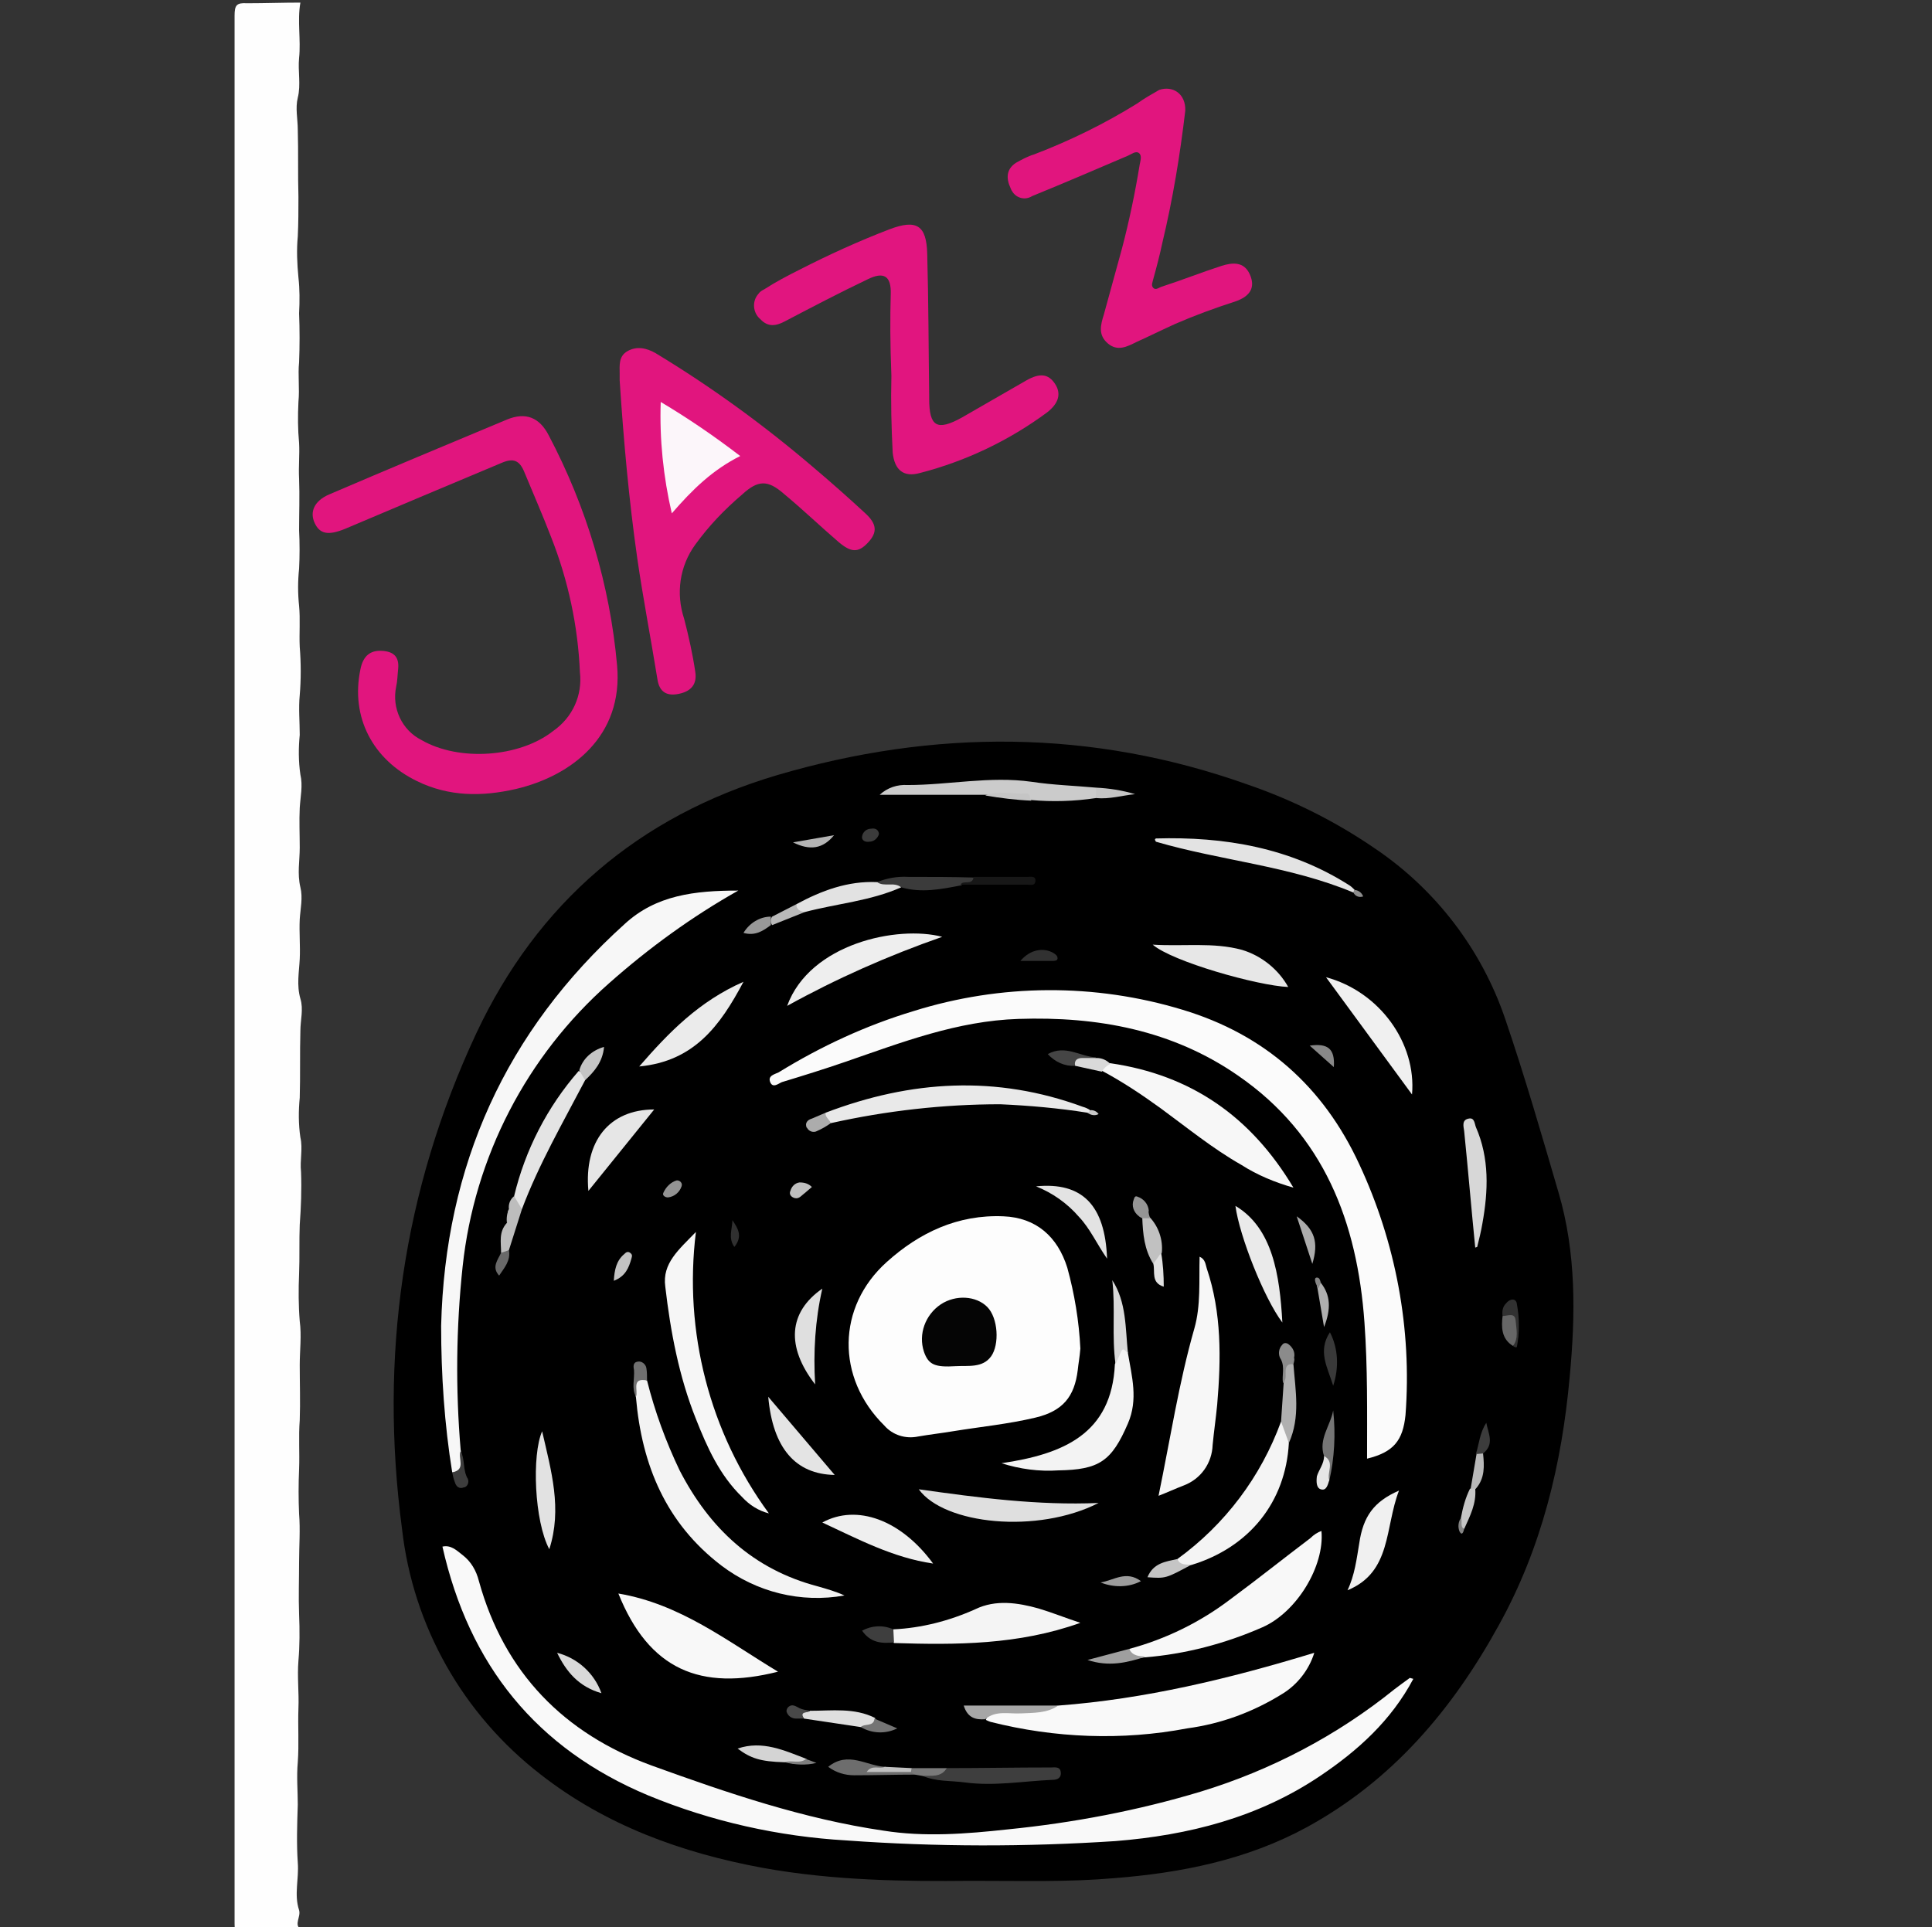 <?xml version="1.0" encoding="utf-8"?>
<!-- Generator: Adobe Illustrator 21.0.2, SVG Export Plug-In . SVG Version: 6.00 Build 0)  -->
<svg version="1.1" id="Layer_1" xmlns="http://www.w3.org/2000/svg" xmlns:xlink="http://www.w3.org/1999/xlink" x="0px" y="0px"
	 viewBox="0 0 296.5 295.8" style="enable-background:new 0 0 296.5 295.8;" xml:space="preserve">
<rect x="0" y="0" width="296.5" height="295.8" fill="#333333" stroke="none"/>
<style type="text/css">
	.st0{fill:#FEFEFE;}
	.st1{fill:#E1157E;}
	.st2{fill:#E1157F;}
	.st3{fill:#FDFDFD;}
	.st4{fill:#FBFBFB;}
	.st5{fill:#F9F9F9;}
	.st6{fill:#F7F7F7;}
	.st7{fill:#F3F3F3;}
	.st8{fill:#F8F8F8;}
	.st9{fill:#F6F6F6;}
	.st10{fill:#F4F4F4;}
	.st11{fill:#E9E9E9;}
	.st12{fill:#EEEEEE;}
	.st13{fill:#DFDFDF;}
	.st14{fill:#CBCBCB;}
	.st15{fill:#F0F0F0;}
	.st16{fill:#E7E7E7;}
	.st17{fill:#E3E3E3;}
	.st18{fill:#EBEBEB;}
	.st19{fill:#E4E4E4;}
	.st20{fill:#EFEFEF;}
	.st21{fill:#E6E6E6;}
	.st22{fill:#EAEAEA;}
	.st23{fill:#3E3E3E;}
	.st24{fill:#D7D7D7;}
	.st25{fill:#E2E2E2;}
	.st26{fill:#3B3B3B;}
	.st27{fill:#B0B0B0;}
	.st28{fill:#D9D9D9;}
	.st29{fill:#A6A6A6;}
	.st30{fill:#D4D4D4;}
	.st31{fill:#6D6D6D;}
	.st32{fill:#C1C1C1;}
	.st33{fill:#BDBDBD;}
	.st34{fill:#171717;}
	.st35{fill:#393939;}
	.st36{fill:#C5C5C5;}
	.st37{fill:#757575;}
	.st38{fill:#9F9F9F;}
	.st39{fill:#454545;}
	.st40{fill:#ACACAC;}
	.st41{fill:#666666;}
	.st42{fill:#313131;}
	.st43{fill:#B8B8B8;}
	.st44{fill:#8B8B8B;}
	.st45{fill:#B9B9B9;}
	.st46{fill:#9C9C9C;}
	.st47{fill:#989898;}
	.st48{fill:#3D3D3D;}
	.st49{fill:#C3C3C3;}
	.st50{fill:#AFAFAF;}
	.st51{fill:#747474;}
	.st52{fill:#707070;}
	.st53{fill:#3C3C3C;}
	.st54{fill:#B4B4B4;}
	.st55{fill:#888888;}
	.st56{fill:#E0E0E0;}
	.st57{fill:#959595;}
	.st58{fill:#7A7A7A;}
	.st59{fill:#BFBFBF;}
	.st60{fill:#696969;}
	.st61{fill:#484848;}
	.st62{fill:#939393;}
	.st63{fill:#303030;}
	.st64{fill:#7F7F7F;}
	.st65{fill:#8C8C8C;}
	.st66{fill:#858585;}
	.st67{fill:#868686;}
	.st68{fill:#C8C8C8;}
	.st69{fill:#FCF6FA;}
	.st70{fill:#050505;}
</style>
<title>Jazz</title>
<path class="st0" d="M46.1,0.4c-0.5,2.8,0.1,5.7-0.2,8.5c-0.2,2,0.3,4.1-0.2,6.1c-0.4,1.6,0,3.3,0,4.9c0.1,3.4,0,6.9,0.1,10.3
	c0,2,0,4.1-0.1,6.1c-0.2,2.1-0.1,4.2,0.1,6.3c0.2,1.8,0.2,3.6,0.1,5.5c0.1,2.5,0.1,5,0,7.5c-0.2,2,0.1,4-0.1,6.1
	c-0.1,2.1-0.1,4.2,0.1,6.3c0.1,1.8-0.1,3.6,0,5.5c0.1,2.6,0,5.3,0,7.9c0.1,2,0.1,3.9,0,5.9c-0.2,1.9-0.2,3.8,0,5.7
	c0.2,2.1,0,4.2,0.1,6.3c0.2,2.5,0.2,5,0,7.4c-0.2,2,0,4.1,0,6.1c-0.2,2-0.2,4.1,0.1,6.1c0.4,1.7,0,3.4-0.1,5.1c-0.1,2,0,4.1,0,6.1
	s-0.4,4,0.1,6.1c0.4,1.6,0,3.3-0.1,4.9c-0.1,2,0.1,4.1,0,6.1s-0.5,4,0.1,6.1c0.5,1.6,0,3.3,0,4.9c-0.1,3.4,0,6.9-0.1,10.3
	c-0.2,2-0.2,4.1,0.1,6.1c0.4,1.7-0.1,3.5,0.1,5.3c0.1,2.7,0,5.4-0.2,8.1c-0.1,2.5,0,5-0.1,7.5c-0.1,2.4-0.1,4.9,0.1,7.3
	c0.3,2.2,0,4.5,0,6.7c0,2.8,0.1,5.7,0,8.5c-0.2,2.5,0,5-0.1,7.5c-0.1,2.3-0.1,4.6,0,6.9c0.2,2.4,0,4.9,0,7.3c0,2.7-0.1,5.4,0,8.1
	c0.1,2.4,0.1,4.8-0.1,7.1c-0.2,2.5,0.1,4.9,0,7.3c-0.1,2.8,0.1,5.5-0.1,8.3c-0.2,2.2,0,4.4,0,6.5c-0.1,3-0.2,6,0,8.9
	c0.2,2.5-0.6,4.9,0.2,7.3c0.3,1-0.8,2.2,0.2,2.9s2.4,0.3,3.7,0.3c70.3,0,140.7,0,211,0c-0.2,0.3,0.4,0.9-0.4,0.8c-0.5,0-1,0-1.5,0
	c-73.7,0-147.3,0-221,0c-1.6,0-1.9-0.4-1.9-1.9c0-97.6,0-195.3,0-292.9c0-1.6,0.3-2,1.9-1.9C40.7,0.5,43.4,0.4,46.1,0.4z"/>
<path d="M149,288.7c-9.9,0.1-21,0-32-2c-12.4-2.3-24-6.5-34-14.3c-11.9-9.2-19.6-22.7-21.3-37.7c-3.5-26.4,0.1-51.9,11.4-76.1
	c9.4-20,24.9-33.3,46.1-39.6c24.1-7.1,48.3-7.1,72.2,1.4c7,2.4,13.6,5.7,19.7,9.9c9.3,6.3,16.3,15.5,19.9,26.1
	c3,8.8,5.6,17.8,8.2,26.7c2.7,9.2,2.6,18.7,1.7,28.2c-1.2,13.4-4.3,26.3-10.9,38.2c-7.1,12.9-16.3,23.8-29.5,31
	c-9.2,5-19.3,7-29.6,7.8C164,288.9,157.2,288.7,149,288.7z"/>
<path class="st1" d="M89,103.2c-0.3-7.1-1.8-14.1-4.4-20.7c-1.3-3.4-2.8-6.8-4.2-10.2c-0.7-1.6-1.6-2-3.3-1.3
	c-8.1,3.4-16.2,6.8-24.2,10.2c-2.5,1-3.8,0.8-4.6-0.9s-0.1-3.4,2.2-4.4c9.1-3.9,18.2-7.7,27.3-11.5c2.9-1.2,5-0.3,6.4,2.4
	c5.8,11,9.4,23,10.5,35.3c1,10.9-7,17-15.5,19c-5.2,1.2-10.3,1.2-15.2-1.2c-6.8-3.3-10.2-9.8-8.7-17.1c0.4-2.1,1.5-3,3.3-2.9
	s2.7,0.9,2.5,2.8c-0.1,0.9-0.1,1.8-0.3,2.7c-0.7,3.3,0.9,6.7,3.9,8.2c5.7,3.3,15,2.7,20.2-1.4C87.9,110.1,89.4,106.7,89,103.2z"/>
<path class="st1" d="M95.1,58.4c0-0.3,0-0.7,0-1c0-1.3-0.2-2.7,1.2-3.5s2.9-0.5,4.3,0.3c8.6,5.2,16.7,11.1,24.3,17.6
	c2.6,2.2,5.2,4.5,7.8,6.9c1.9,1.7,2,3,0.5,4.6s-2.6,1.5-4.5-0.1c-2.8-2.4-5.5-5-8.4-7.4c-2.5-2.2-4-2.1-6.4,0.1
	c-2.7,2.3-5.1,4.8-7.2,7.7c-2.4,3.3-3,7.5-1.7,11.4c0.7,2.7,1.3,5.4,1.7,8.1c0.3,1.9-0.6,3-2.5,3.4s-3-0.3-3.3-2.2
	c-1-6.2-2.2-12.4-3.1-18.6C96.5,76.6,95.7,67.5,95.1,58.4z"/>
<path class="st2" d="M136.8,57.7c-0.2-5.1-0.2-8.8-0.1-12.5c0.1-2.8-1-3.6-3.6-2.3c-4.2,2-8.4,4.2-12.6,6.4c-1.3,0.7-2.6,1-3.8-0.3
	c-1.2-1-1.3-2.8-0.3-3.9c0.2-0.3,0.5-0.5,0.9-0.7c1.7-1.1,3.6-2.1,5.4-3c4.5-2.3,9.1-4.4,13.8-6.2c4.2-1.6,5.7-0.6,5.8,3.8
	c0.2,7.3,0.2,14.5,0.3,21.8c0,0.1,0,0.3,0,0.4c0,4.3,1.2,5,5,2.9c3.3-1.9,6.6-3.8,9.9-5.7c2.1-1.2,3.4-1,4.4,0.5s0.6,3-1.2,4.4
	c-5.8,4.3-12.5,7.5-19.5,9.3c-2.5,0.7-3.9-0.4-4.2-3.1C136.8,65.6,136.7,61.7,136.8,57.7z"/>
<path class="st1" d="M181.9,17c-0.8,6.8-1.9,13.5-3.5,20.2c-0.4,1.9-0.9,3.8-1.4,5.6c-0.1,0.5-0.4,1,0,1.4s0.9-0.1,1.3-0.2
	c3.1-1,6.1-2.2,9.2-3.2c1.6-0.5,3.4-0.7,4.3,1.3s0.1,3.4-2.3,4.2c-3.1,1-6.1,2.1-9.1,3.4c-2,0.9-4,1.9-6,2.8
	c-1.4,0.7-2.9,1.5-4.4,0.2s-1.1-2.8-0.6-4.4l2.8-10.2c1.1-4.2,2-8.5,2.7-12.8c0.1-0.6,0.4-1.4-0.1-1.8s-1.2,0.2-1.7,0.4
	c-4.9,2.1-9.8,4.2-14.7,6.2c-1.1,0.7-2.5,0.3-3.1-0.8c-0.1-0.1-0.1-0.2-0.2-0.4c-0.7-1.5-0.7-2.9,0.8-3.9c0.9-0.5,1.8-1,2.8-1.3
	c5.5-2.1,10.8-4.7,15.8-7.8c1.1-0.8,2.2-1.4,3.4-2.1C180,13.1,182,14.4,181.9,17z"/>
<path class="st3" d="M165.8,207c-0.1,1.3-0.3,2.3-0.4,3.3c-0.5,4.1-2.3,6.3-6.5,7.3s-8.4,1.4-12.7,2.1c-1.8,0.3-3.6,0.5-5.3,0.8
	c-1.9,0.4-3.9-0.2-5.2-1.7c-7.4-7.3-7.3-18.2,0.4-25.1c5-4.5,10.9-7.3,17.9-7c5,0.2,8.3,3.1,9.8,7.9
	C164.9,198.6,165.6,202.8,165.8,207z"/>
<path class="st4" d="M209.8,223.9c0-7.1,0.1-14-0.4-20.9c-1.1-15.4-6.2-28.8-19.4-37.9c-10.1-7-21.6-9.1-33.7-8.7
	c-9.4,0.3-17.9,3.6-26.6,6.6c-3.2,1.1-6.4,2.1-9.7,3.1c-0.5,0.2-1.4,1-1.8,0s0.7-1.2,1.3-1.5c6.5-4,13.4-7.2,20.7-9.4
	c13.4-4.2,27.8-4.3,41.3-0.2c12.6,3.8,21.6,11.8,27.1,23.7c5.6,12,8.1,25.3,7.1,38.5C215.3,221.1,213.9,222.9,209.8,223.9z"/>
<path class="st5" d="M216.9,257.7c-3.4,6.4-8.5,11-14.3,14.9c-9.5,6.4-20.2,9.1-31.4,10c-13.7,0.9-27.5,0.9-41.3-0.1
	c-10.4-0.6-20.7-2.9-30.4-6.9c-17.2-7.2-27.5-20-31.6-38.2c1.3-0.3,2.2,0.6,3.1,1.3c1.3,1,2.1,2.4,2.5,4
	c3.9,14.1,13.1,23.4,26.5,28.3c11.6,4.2,23.3,8.2,35.6,10c6.3,1,12.7,0.5,19.1-0.2c10-1,20-2.9,29.6-5.8
	c10.8-3.3,20.9-8.6,29.7-15.7c0.8-0.6,1.6-1.2,2.3-1.7C216.3,257.5,216.5,257.6,216.9,257.7z"/>
<path class="st6" d="M69.4,226c-1.2-7.4-1.7-15-1.7-22.5c0.6-24.6,9.9-45.2,28.2-61.7c4.8-4.4,10.7-5.1,17.4-5.1
	c-7.1,4-13.7,8.8-19.8,14.2c-12.7,11.2-20.7,26.7-22.5,43.5c-1,9.4-1.1,18.8-0.3,28.2c0.2,0.7,0.2,1.5,0.1,2.3
	C70.8,225.8,70.4,226.4,69.4,226z"/>
<path class="st5" d="M162.4,261.8c13.3-1,26.2-4.1,39.3-8.1c-0.8,2.6-2.6,4.9-4.9,6.3c-4.5,2.8-9.4,4.6-14.6,5.3
	c-10,1.9-20.3,1.5-30.2-1c-0.3-0.1-0.5-0.2-0.7-0.3c0.5-1.6,2-1.4,3.2-1.5C157.1,262.3,159.8,262.5,162.4,261.8z"/>
<path class="st6" d="M177.8,229.6c1.8-8.7,3.1-17.3,5.5-25.7c1-3.5,0.7-7.3,0.8-11c0.9,0.4,0.9,1.2,1.1,1.8
	c2.3,6.8,2.2,13.9,1.6,20.9c-0.2,2.1-0.5,4.1-0.7,6.2c-0.1,2.8-1.8,5.2-4.4,6.2C180.4,228.5,179.1,229.1,177.8,229.6z"/>
<path class="st7" d="M99.3,211.9c1.2,4.8,2.9,9.4,5,13.8c4.6,8.9,11.3,15.2,21.2,17.8c1.4,0.4,2.8,0.8,4.1,1.4
	c-6.7,1.2-13.5-0.5-18.9-4.6c-8.5-6.5-12.2-15.4-13.1-25.8c-0.1-0.5-0.2-0.9-0.1-1.4C97.4,211.6,98,211.2,99.3,211.9z"/>
<path class="st8" d="M173.3,253.1c5.6-1.5,10.9-4.1,15.5-7.6c4.2-3.1,8.2-6.3,12.3-9.4c0.5-0.5,1.1-0.9,1.7-1.1
	c0.5,5.4-3.8,12.5-9.1,14.8c-5.7,2.5-11.8,4.1-18,4.6C174.7,254.5,173.5,254.9,173.3,253.1z"/>
<path class="st9" d="M106.8,189.1c-1.9,15.3,2.1,30.8,11.2,43.2c-1.6-0.4-3-1.3-4.1-2.5c-3.5-3.4-5.4-7.7-7.1-12
	c-2.6-6.5-3.9-13.4-4.7-20.3C101.6,193.9,104.2,191.8,106.8,189.1z"/>
<path class="st6" d="M170.4,163.2c12.4,1.8,21.6,8.2,28.1,19.1c-2.8-0.8-5.5-1.9-8-3.5c-4.4-2.5-8.3-5.7-12.4-8.7
	c-2.9-2.1-5.9-4.1-9.1-5.8C169,163.5,169.4,163.1,170.4,163.2z"/>
<path class="st8" d="M119.4,256.6c-11.9,3-19.8-0.3-24.5-12C104.4,246.2,111.6,251.9,119.4,256.6z"/>
<path class="st10" d="M137.1,250.1c4.3-0.2,8.6-1.3,12.6-3.1c3.1-1.5,6.5-1,9.7-0.1c2,0.6,4,1.4,6.4,2.2c-9.5,3.4-19.1,3.4-28.6,3.1
	C136.6,251.6,136.5,250.8,137.1,250.1C137,250.1,137.1,250.1,137.1,250.1z"/>
<path class="st7" d="M173.1,207.7c0.6,3.6,1.6,7.1,0,10.8c-2.5,5.8-4.4,7.1-10.7,7.2c-2.9,0.2-5.9-0.2-8.7-1.1
	c9.5-1.4,16.9-4.5,17.4-15.2c0.3-0.6,0.1-1.4,0.5-1.9C172.4,206.5,172.9,206.6,173.1,207.7z"/>
<path class="st11" d="M166.9,170.8c-4.4-0.7-8.9-1.1-13.4-1.3c-8.7,0-17.5,1-26,2.9c-0.7-0.3-1.4-0.6-0.8-1.6
	c13.1-5,26.2-5.8,39.5-0.9c0.4,0.1,0.8,0.3,1.1,0.5C167.4,170.7,167.4,171,166.9,170.8z"/>
<path class="st10" d="M180.7,239.3c7.3-5.3,12.8-12.6,15.9-21.1c1.6,0.7,1,2.1,1.2,3.3c-0.5,9.1-6.1,16-14.9,18.7
	C181.9,240.4,180.9,240.9,180.7,239.3z"/>
<path class="st12" d="M120.8,154.4c3.5-9.6,17-12.4,23.8-10.6C136.3,146.7,128.4,150.2,120.8,154.4z"/>
<path class="st13" d="M168.6,230.7c-9.4,4.8-23.7,3.3-27.6-2.1C150.2,229.9,159.3,231.1,168.6,230.7z"/>
<path class="st14" d="M168.2,122.5c-3.3,0.5-6.7,0.6-10,0.3c-2.2-1.2-4.7-0.6-7-0.8h-16.2c1.2-1.1,2.7-1.6,4.3-1.5
	c6.3,0,12.6-1.4,19-0.5c3.3,0.5,6.6,0.6,9.9,0.9C168.7,121.4,168.7,122.1,168.2,122.5C168.2,122.5,168.2,122.5,168.2,122.5z"/>
<path class="st15" d="M203.5,150c8.2,2.2,13.9,10.1,13.2,18L203.5,150z"/>
<path class="st16" d="M197.7,151.5c-4.7-0.2-17.8-3.9-20.8-6.5c4.8,0.3,9.3-0.4,13.7,0.8C193.6,146.7,196.2,148.8,197.7,151.5z"/>
<path class="st17" d="M207.7,137c-9.8-4.1-20.4-4.9-30.3-7.8c-0.2-0.3-0.2-0.4,0-0.5c10.5-0.3,20.6,1.4,29.7,7.2
	c0.3,0.2,0.5,0.4,0.8,0.7C207.9,136.8,207.9,136.9,207.7,137z"/>
<path class="st18" d="M114.1,150.7c-3.6,6.8-7.6,12.2-16,13C102.7,158.4,107.3,153.7,114.1,150.7z"/>
<path class="st19" d="M89.8,165.8c-3.4,6.5-7.1,12.9-9.7,19.8c-1.2-0.2-1.1-1.2-1.2-2c1.7-7.1,5.1-13.7,9.9-19.2
	C89.5,164.6,90,165,89.8,165.8z"/>
<path class="st20" d="M143.2,240c-6.2-0.9-11.6-3.8-17-6.3C131.5,230.8,138.3,233.3,143.2,240z"/>
<path class="st15" d="M206.8,244.1c1.1-2.3,1.4-4.8,1.8-7.2c0.6-4.1,2.2-6.4,6.1-8.1C212.5,234.5,213.6,241.3,206.8,244.1z"/>
<path class="st21" d="M100.4,170.3l-10.1,12.5C89.6,175.2,93.5,170.3,100.4,170.3z"/>
<path class="st22" d="M189.6,185.1c5.7,3.4,6.8,10.6,7.2,17.9C194,199.3,190.2,189.7,189.6,185.1z"/>
<path class="st23" d="M145.3,271.4c5.3,0,10.6-0.1,16-0.1c0.6,0,1.5-0.2,1.5,0.9c0,0.9-0.8,1-1.3,1c-4.5,0.2-8.9,1-13.4,0.4
	c-2.2-0.3-4.4-0.1-6.5-1C142.6,271.6,144.2,272.1,145.3,271.4z"/>
<path class="st24" d="M226.4,191.5c-0.6-6-1.1-12-1.7-17.9c-0.1-0.7-0.4-1.7,0.7-1.9c0.9-0.2,0.9,0.8,1.1,1.3
	c2.1,4.8,1.9,9.8,1,14.8c-0.2,1.2-0.5,2.4-0.8,3.6L226.4,191.5z"/>
<path class="st19" d="M128.1,226.4c-6-0.1-9.5-4.1-10.2-12L128.1,226.4z"/>
<path class="st25" d="M83.2,219.7c1.4,6.1,3.1,11.9,1.1,18.1C82,233.5,81.6,223.3,83.2,219.7z"/>
<path class="st25" d="M138.3,136.2c-4.7,2.1-9.9,2.5-14.8,3.8c-1,0.2-1.6,0.1-1.3-1.2c3.9-2.1,7.9-3.6,12.4-3.4c0.7,0,1.5,0,2.2,0
	S138.2,135.2,138.3,136.2z"/>
<path class="st13" d="M125.1,212.5c-4.5-5.8-4.1-11.1,1.1-14.7C125.1,202.6,124.8,207.6,125.1,212.5z"/>
<path class="st17" d="M159,182.1c7.1-0.7,10.6,2.9,10.9,11.1c-1.6-2.3-2.6-4.6-4.3-6.4C163.8,184.7,161.5,183.1,159,182.1z"/>
<path class="st26" d="M138.3,136.2c-1.1-0.9-2.6,0-3.7-0.8c1.5-0.6,3.1-0.9,4.8-0.8c3.4,0,6.8,0,10.1,0.1c0.5,0.8,0,0.9-0.6,1
	c-0.5,0-1-0.1-1.4,0.2C144.4,136.5,141.4,137.1,138.3,136.2z"/>
<path class="st27" d="M197.8,221.5l-1.2-3.3l0.4-5.9c0.1-0.7,0.2-1.5,0.1-2.2c0.1-1,0.6-1.1,1.4-0.7
	C198.8,213.4,199.6,217.5,197.8,221.5z"/>
<path class="st13" d="M132.1,265.1l-8.7-1.3c-1.2-1.5,0.6-0.8,0.9-1.2c3.4,0,6.8-0.5,10,1.1C134.5,265.7,132.9,264.8,132.1,265.1z"
	/>
<path class="st28" d="M173.1,207.7c-0.4-0.2-0.7-1.1-1.1-0.1l-0.8,1.8c-0.6-4.3,0-8.6-0.5-12.9C172.9,199.9,172.7,203.9,173.1,207.7
	z"/>
<path class="st29" d="M162.4,261.8c-1.7,1.2-3.8,1.1-5.7,1.2s-3.9-0.5-5.5,0.9c-1.5,0.1-2.7-0.2-3.3-2.1H162.4z"/>
<path class="st30" d="M120.4,270.5c-3.7-0.1-5.2-0.6-7.2-2.1c3.8-1.3,7.2,0.3,10.6,1.6C122.8,271.3,121.5,270.5,120.4,270.5z"/>
<path class="st31" d="M140.4,272.4c-3.1,0-6.2,0.1-9.3,0.1c-1.4,0-2.8-0.4-4-1.3c3.1-2.5,5.9-0.1,8.8,0c-0.2,0.3-0.6,0.5-1,0.5
	c1.7,0.1,3.4-0.1,5,0.1C140.2,271.9,140.4,272.1,140.4,272.4z"/>
<path class="st28" d="M85.5,253.7c3.1,0.8,5.7,3.1,6.8,6.2C88.8,258.9,86.9,256.6,85.5,253.7z"/>
<path class="st32" d="M177,194c-1.4-2.2-1.6-4.6-1.7-7.1c0.3-0.3,0.8-0.4,1.1-0.1c0,0,0,0,0.1,0.1c1.3,1.4,2,3.4,1.8,5.4
	C177.7,192.8,178.2,194.1,177,194z"/>
<path class="st33" d="M78.9,183.6l1.2,2l-2,6.3c-0.3,0.4-0.6,0.9-1.2,0.4c0-1.6-0.4-3.2,0.9-4.6c0.3-0.7-0.1-1.5,0.3-2.1
	C78,184.8,78.3,184.1,78.9,183.6z"/>
<path class="st34" d="M147.4,135.8c0.4-0.8,1.9,0.2,2-1.2c2.8,0,5.5,0,8.3,0c0.5,0,1.3-0.2,1.2,0.7c-0.1,0.7-0.7,0.5-1.2,0.5
	C154.3,135.8,150.9,135.8,147.4,135.8z"/>
<path class="st35" d="M204.1,204.5c1.3,2.5,1.4,5.5,0.5,8.2C203.7,209.8,202.2,207.4,204.1,204.5z"/>
<path class="st36" d="M180.7,239.3c0.4,1,1.3,0.8,2.1,0.9c-3.9,2.1-3.9,2.1-6.7,1.9C177,239.9,178.9,239.7,180.7,239.3z"/>
<path class="st37" d="M203.2,223.5c-0.9-2.6,1-4.7,1.4-7c0.4,3.6,0.2,7.3-0.6,10.8C202.8,226.2,204,224.7,203.2,223.5z"/>
<path class="st38" d="M173.3,253.1c0.5,1.1,1.5,1.1,2.5,1.2c-2.8,0.9-5.6,1.6-8.9,0.5L173.3,253.1z"/>
<path class="st23" d="M137.1,250.1l0.1,2c-1.8,0.2-3.6,0.1-4.9-1.8C133.8,249.5,135.5,249.4,137.1,250.1z"/>
<path class="st36" d="M89.8,165.8l-0.9-1.5c0.5-1.8,2-3.1,3.8-3.6C92.5,163,91.2,164.5,89.8,165.8z"/>
<path class="st39" d="M165,163.6c-1.6,0.1-3.1-0.6-4.2-1.8c2.7-1.5,5,0.4,7.4,0.5C167.4,163.4,165.9,162.6,165,163.6z"/>
<path class="st40" d="M201.4,194l-2.4-7.3C201.8,188.7,202.4,190.7,201.4,194z"/>
<path class="st41" d="M232.2,206.6c-1.8-1.1-1.8-2.9-1.6-4.6c1.9-0.7,2.3-0.5,2.2,1.3C232.7,204.4,233.5,205.7,232.2,206.6z"/>
<path class="st42" d="M156.6,147.5c1.5-1.8,3.6-2.1,5.1-1.2c0.3,0.2,0.6,0.4,0.6,0.8s-0.5,0.4-0.8,0.4H156.6z"/>
<path class="st43" d="M227.6,223.1c0.2,1.9,0.3,3.8-1.1,5.4c-0.2,0.2-0.6,0.2-0.8,0c0,0,0,0,0,0l0.9-5.3
	C226.8,222.7,227.2,222.8,227.6,223.1z"/>
<path class="st42" d="M232.2,206.6c0.9-1.2,0.5-2.6,0.4-3.9s-1.2-0.7-2-0.7c-0.1-0.7,0-1.4,0.5-1.9c0.6-0.8,1.6-0.9,1.7,0.1
	c0.4,2.2,0.4,4.4,0,6.5C232.8,206.9,232.4,206.8,232.2,206.6z"/>
<path class="st36" d="M225.6,228.5h0.8c0.2,2.3-0.8,4.2-1.7,6.2c-1.1-0.3-0.4-1.1-0.5-1.7C224.5,231.4,224.9,229.9,225.6,228.5z"/>
<path class="st28" d="M165,163.6c-0.2-0.9,0.4-1.2,1.1-1.2s1.4,0,2.2,0c0.8,0,1.5,0.3,2.1,0.9c-0.6,0.3-1,0.7-1.3,1.2L165,163.6z"/>
<path class="st44" d="M198.5,209.4c-0.9-0.1-1.2,0.3-1.2,1.2c0,0.6,0.1,1.2-0.4,1.7c-0.2-1.2,0.3-2.4-0.3-3.6
	c-0.5-0.7-0.4-1.7,0.2-2.3c0.2-0.3,0.6-0.3,0.9-0.1c0.7,0.5,1.1,1.3,0.9,2.1C198.7,208.7,198.6,209,198.5,209.4z"/>
<path class="st45" d="M122.2,138.8c0,0.8,0.6,1.1,1.3,1.2l-5,2c-0.3-0.4-0.3-0.9,0-1.3L122.2,138.8z"/>
<path class="st21" d="M203.2,223.5c1.7,0.9,0.4,2.5,0.8,3.7c-0.2,0.6-0.4,1.7-1.3,1.4c-0.7-0.2-0.7-1.2-0.6-2
	C202.4,225.6,203.2,224.7,203.2,223.5z"/>
<path class="st40" d="M126.7,170.8c-0.1,0.7,0.6,1,0.8,1.6c-0.7,0.5-1.4,0.9-2.1,1.2c-0.5,0.3-1.2,0.1-1.5-0.4c0,0,0-0.1-0.1-0.1
	c-0.3-0.7,0.1-1.2,0.8-1.4L126.7,170.8z"/>
<path class="st46" d="M175.1,242.7c-1.9,1-4.2,1-6.2,0.2C170.9,242.6,172.8,241,175.1,242.7z"/>
<path class="st47" d="M118.3,140.7v1.3c-1.2,0.9-2.4,1.7-4.2,1.2C115,141.7,116.6,140.7,118.3,140.7z"/>
<path class="st48" d="M69.4,226c2.2-0.4,0.8-2.2,1.3-3.3c0.7,1.4,0.3,3,1.1,4.3c0.2,0.5,0,1.1-0.5,1.3c0,0-0.1,0-0.1,0
	c-0.7,0.3-1.2-0.1-1.4-0.8C69.6,227,69.5,226.5,69.4,226z"/>
<path class="st49" d="M94.2,196.6c0.1-1.7,0.4-3.1,1.6-4.1c0.2-0.2,0.5-0.5,0.9-0.2s0.3,0.5,0.2,0.9C96.5,194.6,96,195.9,94.2,196.6
	z"/>
<path class="st50" d="M202.7,196.9c1.5,1.9,1.6,4,0.5,6.8l-1-5.9C202.1,197.4,201.9,196.9,202.7,196.9z"/>
<path class="st51" d="M132.1,265.1c0.6-0.6,2,0,2.1-1.3l3.5,1.5C135.9,266.2,133.8,266.1,132.1,265.1z"/>
<path class="st52" d="M99.3,211.9c-2.5-0.5-1.3,1.6-1.7,2.5c-0.7-1.3-0.2-2.7-0.3-4.1c-0.1-0.5-0.2-1.2,0.6-1.3
	c0.6-0.1,1.2,0.4,1.3,1C99.3,210.6,99.3,211.3,99.3,211.9z"/>
<path class="st36" d="M168.2,122.5v-1.6c2,0.1,4,0.4,6,1C172.2,122.1,170.3,122.7,168.2,122.5z"/>
<path class="st53" d="M227.6,223.1l-1.1,0.1c0.5-1.6,0.6-3.3,1.6-4.8C228.4,220,229.4,221.7,227.6,223.1z"/>
<path class="st54" d="M121.7,129.3l6.3-1.1C126.3,130.3,124.3,130.6,121.7,129.3z"/>
<path class="st55" d="M204.7,163.8l-3.7-3.3C203.8,160.1,204.9,161,204.7,163.8z"/>
<path class="st56" d="M177,194l1.2-1.7c0.3,1.7,0.4,3.5,0.4,5.2C176.6,196.9,177.3,195.2,177,194z"/>
<path class="st57" d="M176.5,187h-1.2c-0.2-0.1-0.4-0.2-0.5-0.3c-0.8-0.6-1.2-1.6-0.8-2.6c0.1-0.3,0.2-0.6,0.6-0.4
	c0.9,0.3,1.6,1.1,1.7,2.1C176.2,186.2,176.4,186.6,176.5,187z"/>
<path class="st36" d="M151.2,122.1c2-0.8,4.1-0.2,6.2-0.3c0.9-0.1,0.5,0.8,0.9,1.1C155.9,122.8,153.5,122.5,151.2,122.1z"/>
<path class="st58" d="M140.4,272.4l-0.6-0.4c-0.1-0.2-0.1-0.5,0.1-0.6h5.4c-0.9,1.5-2.4,1.1-3.7,1.2L140.4,272.4z"/>
<path class="st32" d="M139.9,271.4l-0.1,0.6h-6.8c0.8-1.2,2-0.4,2.8-0.8L139.9,271.4z"/>
<path class="st59" d="M124.6,182.2c-0.5,0.4-0.9,0.8-1.3,1.1s-0.8,0.9-1.6,0.5c-0.4-0.2-0.6-0.6-0.4-1c0,0,0,0,0,0
	c0.2-0.7,0.7-1.2,1.4-1.3C123.5,181.5,124.1,181.7,124.6,182.2z"/>
<path class="st60" d="M76.9,192.3l1.2-0.4c0.3,1.6-0.7,2.7-1.5,3.9C75.4,194.5,76.4,193.4,76.9,192.3z"/>
<path class="st26" d="M134.9,128c-0.2,0.7-0.8,1.2-1.5,1.2c-0.6,0.1-1.2-0.2-1.1-0.8c0.1-0.7,0.7-1.2,1.4-1.2
	C134.3,127.1,134.8,127.3,134.9,128z"/>
<path class="st61" d="M124.3,262.6c-0.3,0.4-1.7,0-0.9,1.2c-0.4,0-0.8,0-1.2,0c-0.7,0-1.3-0.4-1.5-1.1c0-0.3,0.1-0.5,0.3-0.7
	c0.6-0.5,1.1-0.1,1.7,0.2C123.1,262.4,123.7,262.5,124.3,262.6z"/>
<path class="st62" d="M102.5,183.8c-0.4,0-0.9-0.3-0.7-0.7c0.4-0.9,1.1-1.6,2-1.9c0.5-0.1,1,0.4,0.8,0.9
	C104.3,183,103.5,183.7,102.5,183.8z"/>
<path class="st63" d="M112.4,187.3c0.9,1.3,1.6,2.5,0.3,4.1C111.7,190,112.4,188.6,112.4,187.3z"/>
<path class="st64" d="M120.4,270.5c1.1-0.4,2.3,0.3,3.3-0.5l1.6,0.6C123.7,271,122,270.9,120.4,270.5z"/>
<path class="st65" d="M207.7,137l0.1-0.4c0.6,0,1.2,0.4,1.4,1C208.6,137.8,208,137.6,207.7,137z"/>
<path class="st66" d="M224.2,233c0.3,0.5-0.2,1.3,0.5,1.7c-0.1,0.4-0.3,1.1-0.7,0.4C223.7,234.4,223.8,233.6,224.2,233z"/>
<path class="st67" d="M202.7,196.9l-0.4,0.9c-0.1-0.3-0.3-0.6-0.4-0.9c-0.1-0.3-0.2-0.8,0.2-0.8S202.6,196.5,202.7,196.9z"/>
<path class="st68" d="M166.9,170.8l0.5-0.4c0.5,0,0.9,0.2,1.2,0.6C168.1,171.3,167.4,171.2,166.9,170.8z"/>
<path class="st45" d="M78.1,185.6c0,0.7,0.3,1.5-0.3,2.1C77.7,187,77.8,186.3,78.1,185.6z"/>
<path class="st69" d="M113.6,70c-4.2,2.1-7.3,5.1-10.5,8.8c-1.3-5.6-1.9-11.4-1.7-17.1C105.6,64.2,109.7,67,113.6,70z"/>
<path class="st70" d="M146.7,209.7c-3.2,0.2-4.2-0.2-4.9-2.2c-0.9-2.7,0.2-5.7,2.6-7.3c2.3-1.5,5.4-1.3,7.1,0.4s1.9,5.8,0.6,7.6
	S148.6,209.6,146.7,209.7z"/>
</svg>
